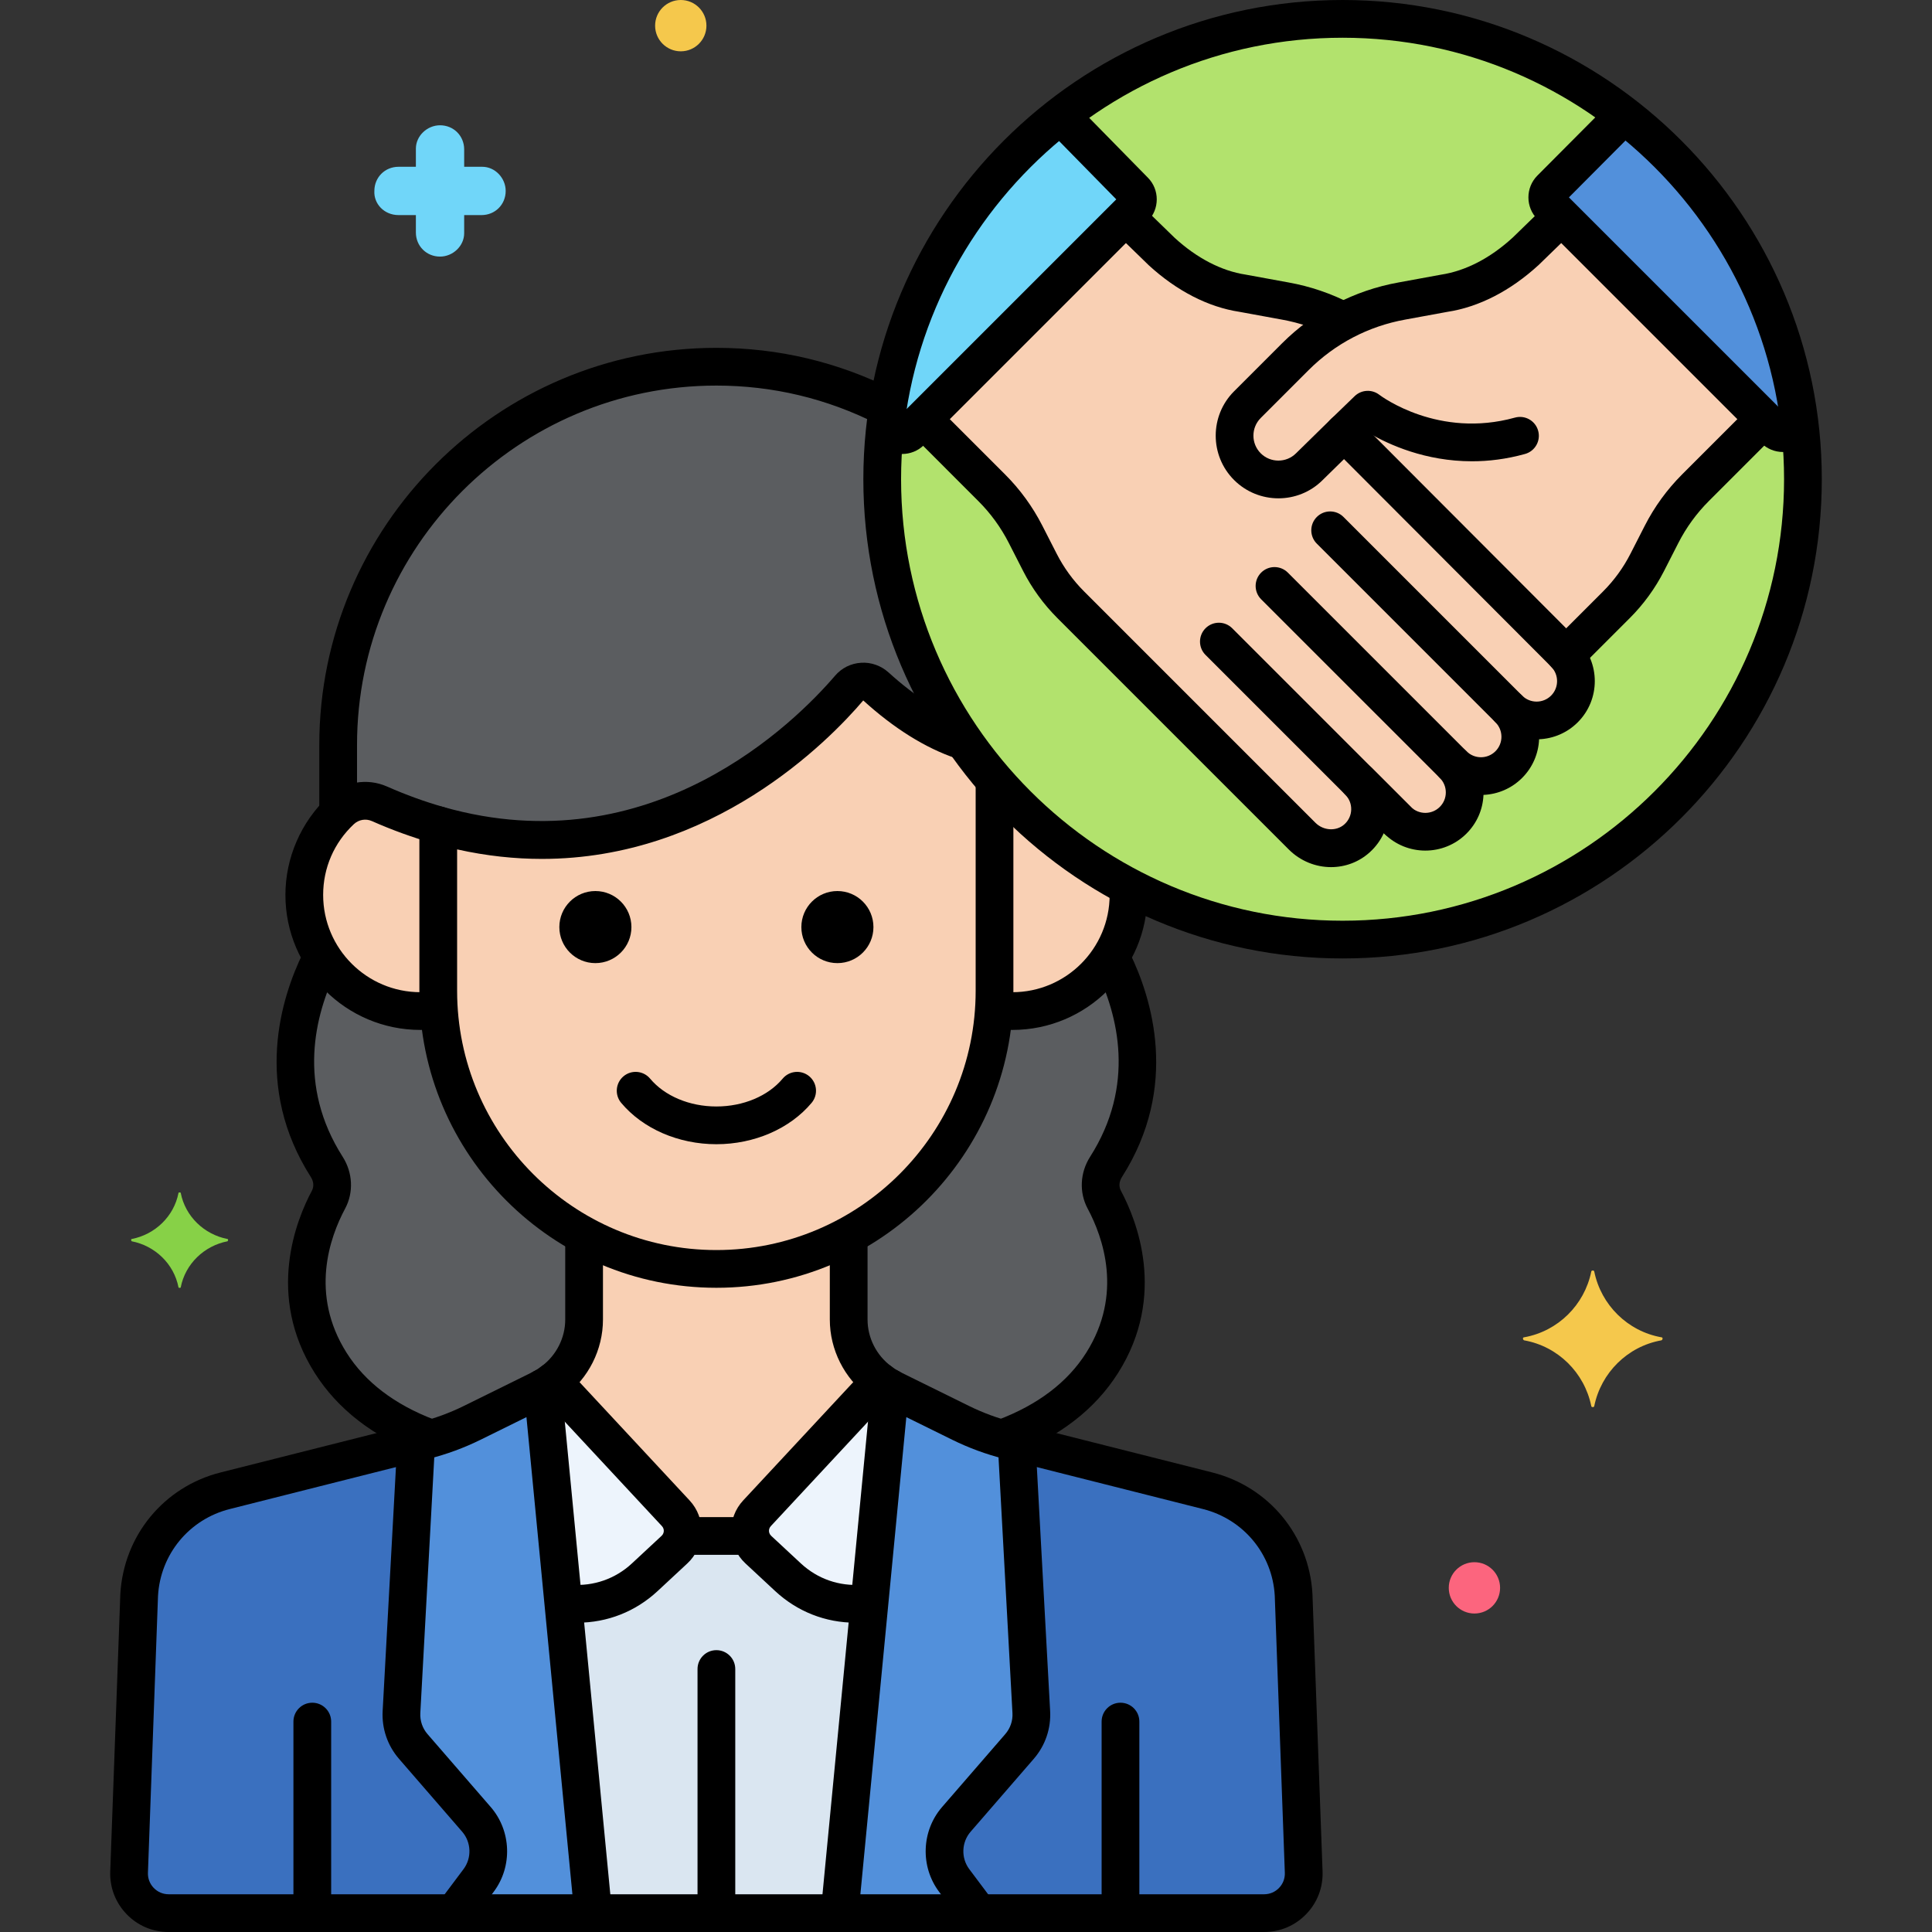 <?xml version="1.0" encoding="utf-8"?>
<!-- Generator: Adobe Illustrator 24.0.0, SVG Export Plug-In . SVG Version: 6.00 Build 0)  -->
<svg version="1.1" xmlns="http://www.w3.org/2000/svg" xmlns:xlink="http://www.w3.org/1999/xlink" x="0px" y="0px"
	 viewBox="0 0 256 256" enable-background="new 0 0 256 256" xml:space="preserve">
<rect x="0" y="0" width="256" height="256" fill="#333333" stroke="none"/>
<g id="Layer_1">
</g>
<g id="Layer_2">
</g>
<g id="Layer_3">
</g>
<g id="Layer_4">
</g>
<g id="Layer_5">
</g>
<g id="Layer_6">
</g>
<g id="Layer_7">
</g>
<g id="Layer_8">
</g>
<g id="Layer_9">
</g>
<g id="Layer_10">
</g>
<g id="Layer_11">
</g>
<g id="Layer_12">
</g>
<g id="Layer_13">
</g>
<g id="Layer_14">
</g>
<g id="Layer_15">
</g>
<g id="Layer_16">
</g>
<g id="Layer_17">
</g>
<g id="Layer_18">
</g>
<g id="Layer_19">
</g>
<g id="Layer_20">
</g>
<g id="Layer_21">
</g>
<g id="Layer_22">
</g>
<g id="Layer_23">
</g>
<g id="Layer_24">
</g>
<g id="Layer_25">
</g>
<g id="Layer_26">
</g>
<g id="Layer_27">
</g>
<g id="Layer_28">
</g>
<g id="Layer_29">
</g>
<g id="Layer_30">
</g>
<g id="Layer_31">
</g>
<g id="Layer_32">
</g>
<g id="Layer_33">
</g>
<g id="Layer_34">
</g>
<g id="Layer_35">
</g>
<g id="Layer_36">
</g>
<g id="Layer_37">
</g>
<g id="Layer_38">
</g>
<g id="Layer_39">
</g>
<g id="Layer_40">
</g>
<g id="Layer_41">
</g>
<g id="Layer_42">
</g>
<g id="Layer_43">
</g>
<g id="Layer_44">
</g>
<g id="Layer_45">
</g>
<g id="Layer_46">
</g>
<g id="Layer_47">
</g>
<g id="Layer_48">
</g>
<g id="Layer_49">
</g>
<g id="Layer_50">
</g>
<g id="Layer_51">
</g>
<g id="Layer_52">
</g>
<g id="Layer_53">
</g>
<g id="Layer_54">
</g>
<g id="Layer_55">
</g>
<g id="Layer_56">
</g>
<g id="Layer_57">
</g>
<g id="Layer_58">
</g>
<g id="Layer_59">
</g>
<g id="Layer_60">
</g>
<g id="Layer_61">
</g>
<g id="Layer_62">
</g>
<g id="Layer_63">
</g>
<g id="Layer_64">
</g>
<g id="Layer_65">
</g>
<g id="Layer_66">
</g>
<g id="Layer_67">
</g>
<g id="Layer_68">
</g>
<g id="Layer_69">
</g>
<g id="Layer_70">
</g>
<g id="Layer_71">
</g>
<g id="Layer_72">
</g>
<g id="Layer_73">
</g>
<g id="Layer_74">
</g>
<g id="Layer_75">
</g>
<g id="Layer_76">
</g>
<g id="Layer_77">
</g>
<g id="Layer_78">
</g>
<g id="Layer_79">
</g>
<g id="Layer_80">
	<g>
		<g>
			<g>
				<path fill="#5B5D60" d="M146.548,154.63c7.039-11.04,3.715-21.788,0.61-27.859c-2.725,4.321-7.527,7.2-13.012,7.2
					c-0.839,0-1.656-0.085-2.458-0.214c-0.865,12.895-8.431,24.031-19.232,29.918v11.177c0,3.578,1.877,6.853,4.885,8.706
					c1.205,0.742-0.324-0.129,9.942,4.978c1.381,0.681,3.205,1.402,4.611,1.843c0.279,0.087,0.562,0.163,0.843,0.243
					c5.424-1.985,10.209-5.137,13.308-10.044c5.683-8.998,2.366-17.717,0.275-21.619
					C145.585,157.585,145.712,155.941,146.548,154.63z"/>
			</g>
		</g>
		<g>
			<g>
				<path fill="#5B5D60" d="M58.163,133.756c-0.802,0.129-1.619,0.214-2.458,0.214c-5.486,0-10.288-2.879-13.012-7.2
					c-3.105,6.071-6.43,16.819,0.61,27.859c0.836,1.312,0.963,2.956,0.228,4.327c-2.092,3.902-5.408,12.621,0.275,21.619
					c3.1,4.908,7.885,8.06,13.308,10.044c0.281-0.08,0.564-0.156,0.843-0.243c1.406-0.44,3.23-1.162,4.611-1.843
					c10.933-5.438,8.826-4.291,9.942-4.978c3.008-1.853,4.885-5.127,4.885-8.706v-11.177
					C66.594,157.788,59.028,146.651,58.163,133.756z"/>
			</g>
		</g>
		<g>
			<g>
				<path fill="#F9D0B4" d="M149.477,117.473c-6.749-3.562-12.743-8.351-17.696-14.072v27.884c0,0.832-0.038,1.654-0.093,2.472
					c0.802,0.129,1.619,0.214,2.458,0.214c8.498,0,15.387-6.889,15.387-15.387C149.533,118.208,149.503,117.841,149.477,117.473z"/>
			</g>
		</g>
		<g>
			<g>
				<path fill="#F9D0B4" d="M58.07,131.285v-21.949c-2.531-0.721-5.13-1.653-7.795-2.831c-1.719-0.759-3.726-0.409-5.096,0.875
					c-2.99,2.803-4.861,6.78-4.861,11.203c0,8.498,6.889,15.387,15.387,15.387c0.839,0,1.656-0.085,2.458-0.214
					C58.108,132.938,58.07,132.116,58.07,131.285z"/>
			</g>
		</g>
		<g>
			<g>
				<path fill="#5B5D60" d="M116.899,63.5c0-3.205,0.25-6.351,0.726-9.422c-6.827-3.498-14.54-5.487-22.7-5.487
					c-27.564,0-50.116,22.553-50.116,50.116v9.057c0.125-0.126,0.24-0.261,0.37-0.383c1.37-1.285,3.378-1.634,5.096-0.875
					c2.665,1.177,5.264,2.11,7.795,2.831c28.967,8.251,48.871-11.626,54.484-18.177c0.902-1.053,2.485-1.13,3.512-0.197
					c4.396,3.994,8.315,6.15,11.678,7.243C120.912,88.352,116.899,76.397,116.899,63.5z"/>
			</g>
		</g>
		<g>
			<g>
				<path fill="#DAE6F1" d="M104.41,208.99l-3.931-3.657c-1.377-1.281-1.455-3.436-0.174-4.813l16.27-17.488
					c-2.556-1.91-4.121-4.918-4.121-8.181v-11.177c-5.221,2.846-11.195,4.465-17.53,4.465c-6.334,0-12.309-1.62-17.53-4.465v11.177
					c0,3.263-1.565,6.271-4.121,8.181l16.271,17.488c1.281,1.376,1.203,3.532-0.174,4.813l-3.931,3.657
					c-3.085,2.87-7.057,3.916-10.801,3.401l3.959,41.109h32.655l3.959-41.109C111.468,212.906,107.495,211.859,104.41,208.99z"/>
			</g>
		</g>
		<g>
			<g>
				<path fill="#3A70BF" d="M71.897,183.915c-0.075,0.039-0.141,0.089-0.217,0.126l-9.112,4.493
					c-2.037,1.004-4.174,1.79-6.376,2.344c-0.13,0.033-18.906,4.772-19.026,4.803l-7.325,1.85
					c-6.414,1.614-11.032,7.211-11.4,13.814l-1.336,36.719c-0.108,2.97,2.27,5.436,5.242,5.436h56.251L71.897,183.915z"/>
			</g>
		</g>
		<g>
			<g>
				<path fill="#3A70BF" d="M171.41,211.345c-0.368-6.604-4.987-12.2-11.4-13.814l-7.325-1.85c-0.12-0.03-18.897-4.77-19.027-4.803
					c-2.202-0.554-4.339-1.34-6.376-2.344l-9.112-4.493c-0.076-0.037-0.142-0.087-0.217-0.126l-6.701,69.585h56.251
					c2.972,0,5.35-2.466,5.242-5.436L171.41,211.345z"/>
			</g>
		</g>
		<g>
			<g>
				<path fill="#EDF4FC" d="M89.545,200.52l-16.27-17.488c-0.434,0.325-0.888,0.626-1.378,0.883l2.742,28.477
					c3.744,0.515,7.717-0.532,10.801-3.401l3.931-3.657C90.748,204.052,90.826,201.897,89.545,200.52z"/>
			</g>
		</g>
		<g>
			<g>
				<path fill="#EDF4FC" d="M116.576,183.032l-16.27,17.488c-1.281,1.377-1.203,3.532,0.174,4.813l3.931,3.657
					c3.084,2.87,7.057,3.916,10.801,3.401l2.742-28.477C117.465,183.658,117.01,183.356,116.576,183.032z"/>
			</g>
		</g>
		<g>
			<g>
				<path fill="#F9D0B4" d="M127.743,98.205c-3.363-1.093-7.281-3.249-11.678-7.243c-1.026-0.933-2.609-0.856-3.512,0.197
					c-5.613,6.551-25.517,26.428-54.484,18.177v21.949c0,20.27,16.585,36.855,36.855,36.855s36.855-16.585,36.855-36.855v-27.884
					C130.345,101.744,128.995,100.012,127.743,98.205z"/>
			</g>
		</g>
		<g>
			<g>
				<path fill="#F9D0B4" d="M116.576,183.032c-2.556-1.91-4.121-4.918-4.121-8.181v-11.177c-5.221,2.846-11.195,4.465-17.53,4.465
					c-6.334,0-12.309-1.62-17.53-4.465v11.177c0,3.263-1.565,6.271-4.121,8.181l16.27,17.488c0.779,0.837,1.048,1.961,0.836,3.002
					h9.089c-0.213-1.041,0.057-2.165,0.836-3.002L116.576,183.032z"/>
			</g>
		</g>
		<g>
			<g>
				<circle fill="#B2E26D" cx="177.899" cy="63.5" r="61"/>
			</g>
		</g>
		<g>
			<g>
				<path fill="#5290DB" d="M60.172,253.5h18.426l-6.701-69.585c-0.075,0.039-0.141,0.089-0.217,0.126l-9.112,4.493
					c-2.037,1.004-4.174,1.79-6.376,2.344c-0.018,0.005-0.407,0.103-1.046,0.264l-1.948,35.706c-0.091,1.67,0.47,3.311,1.566,4.575
					l8.368,9.656c1.988,2.294,2.107,5.664,0.286,8.093L60.172,253.5z"/>
			</g>
		</g>
		<g>
			<g>
				<path fill="#5290DB" d="M135.086,231.422c1.095-1.264,1.657-2.904,1.566-4.575l-1.948-35.706
					c-0.639-0.161-1.028-0.259-1.046-0.264c-2.202-0.554-4.339-1.34-6.376-2.344l-9.112-4.493c-0.076-0.037-0.142-0.087-0.217-0.126
					l-6.701,69.585h18.426l-3.247-4.329c-1.821-2.429-1.702-5.799,0.286-8.093L135.086,231.422z"/>
			</g>
		</g>
		<g>
			<g>
				<path fill="#F9D0B4" d="M206.895,28.695l-4.734,4.604c-3.368,3.095-7.049,4.992-10.777,5.56l-5.636,1.032
					c-5.349,0.966-10.275,3.543-14.119,7.387c-3.586,3.586-3.15,3.15-6.343,6.343c-2.259,2.259-2.259,5.955,0,8.214
					s5.955,2.259,8.214,0l4.609-4.521l29.416,29.479l6.655-6.655c1.648-1.648,3.028-3.545,4.089-5.621l1.901-3.719
					c1.165-2.279,2.68-4.362,4.49-6.172l9.083-9.083L206.895,28.695z"/>
			</g>
		</g>
		<g>
			<g>
				<path fill="#F9D0B4" d="M207.295,86.566c-3.477-3.477-24.247-24.301-24.247-24.301l-4.94-4.951l-4.609,4.521
					c-2.24,2.24-5.894,2.258-8.158,0.055c-2.32-2.259-2.234-6.091,0.056-8.38c3.072-3.072,2.688-2.688,6.232-6.232
					c1.897-1.896,4.058-3.483,6.402-4.722c-2.407-1.271-5.007-2.176-7.716-2.665l-5.636-1.032c-3.729-0.567-7.41-2.465-10.777-5.56
					l-4.734-4.604L122.32,55.543l9.083,9.083c1.81,1.81,3.325,3.893,4.49,6.172l1.901,3.719c1.061,2.076,2.441,3.973,4.089,5.621
					c7.403,7.403,24.706,24.706,30.654,30.654l0,0c1.985,1.984,5.217,2.167,7.294,0.279c2.216-2.016,2.279-5.449,0.186-7.545
					l5.163,5.163c2.036,2.033,5.335,2.032,7.37-0.002c2.036-2.036,2.036-5.337,0-7.373c2.036,2.036,5.337,2.036,7.373,0
					c2.035-2.035,2.036-5.333,0.003-7.37c2.036,2.033,5.335,2.032,7.37-0.003C209.331,91.903,209.331,88.603,207.295,86.566z"/>
			</g>
		</g>
		<g>
			<g>
				<path fill="#70D6F9" d="M150.305,25.284l-9.783-9.974c-12.54,9.741-21.171,24.259-23.165,40.831l1.046,1.046
					c0.628,0.628,1.645,0.628,2.273,0l29.629-29.629C150.933,26.93,150.933,25.912,150.305,25.284z"/>
			</g>
		</g>
		<g>
			<g>
				<path fill="#5290DB" d="M215.209,15.258l-9.717,9.762c-0.628,0.628-0.628,1.646,0,2.273l29.629,29.629
					c0.628,0.628,1.646,0.628,2.273,0l1.016-1.017C236.361,39.403,227.726,24.952,215.209,15.258z"/>
			</g>
		</g>
		<g>
			<g>
				<path d="M148.655,155.975c7.663-12.015,3.946-23.765,1.049-29.699c-0.605-1.241-2.104-1.757-3.343-1.149
					c-1.241,0.605-1.756,2.103-1.149,3.343c2.978,6.1,5.261,15.357-0.772,24.817c-1.339,2.101-1.462,4.726-0.323,6.851
					c2.037,3.801,4.721,11.337-0.185,19.104c-2.468,3.906-6.411,6.902-11.72,8.906c-1.292,0.487-1.943,1.93-1.456,3.222
					c0.378,1.001,1.329,1.618,2.339,1.618c0.294,0,0.592-0.053,0.883-0.162c6.349-2.396,11.12-6.067,14.181-10.914
					c6.493-10.28,2.419-20.304,0.365-24.137C148.233,157.232,148.282,156.56,148.655,155.975z"/>
			</g>
		</g>
		<g>
			<g>
				<path d="M57.545,188.112c-5.262-2.004-9.174-4.988-11.625-8.871c-4.906-7.77-2.222-15.304-0.185-19.104
					c1.138-2.126,1.014-4.751-0.325-6.851c-6.039-9.471-3.745-18.737-0.758-24.844c0.606-1.24,0.093-2.737-1.147-3.345
					c-1.238-0.604-2.736-0.093-3.345,1.147c-2.905,5.94-6.636,17.701,1.034,29.729c0.374,0.586,0.424,1.26,0.134,1.802
					c-2.054,3.831-6.13,13.853,0.364,24.136c3.042,4.817,7.777,8.477,14.073,10.873c0.293,0.112,0.594,0.165,0.889,0.165
					c1.008,0,1.957-0.614,2.337-1.611C59.483,190.048,58.835,188.604,57.545,188.112z"/>
			</g>
		</g>
		<g>
			<g>
				<path d="M152.013,117.923c-0.079-1.378-1.268-2.436-2.638-2.354c-1.379,0.078-2.433,1.26-2.354,2.638
					c0.007,0.125,0.013,0.251,0.013,0.378c0,7.105-5.781,12.887-12.888,12.887c-0.361,0-0.744-0.021-1.138-0.06
					c-1.374-0.138-2.599,0.863-2.737,2.237c-0.139,1.373,0.863,2.6,2.237,2.737c0.559,0.057,1.11,0.085,1.638,0.085
					c9.863,0,17.888-8.024,17.888-17.887C152.033,118.361,152.025,118.142,152.013,117.923z"/>
			</g>
		</g>
		<g>
			<g>
				<path d="M58.755,106.932c-2.478-0.706-4.991-1.618-7.47-2.713c-2.64-1.167-5.708-0.64-7.816,1.338
					c-3.591,3.367-5.65,8.115-5.65,13.027c0,9.862,8.024,17.887,17.887,17.887c0.495,0,0.984-0.025,1.468-0.068
					c1.375-0.125,2.389-1.341,2.265-2.716c-0.125-1.375-1.338-2.376-2.716-2.265c-0.335,0.031-0.674,0.049-1.017,0.049
					c-7.105,0-12.887-5.781-12.887-12.887c0-3.587,1.445-6.918,4.07-9.38c0.644-0.603,1.574-0.763,2.377-0.411
					c2.688,1.188,5.421,2.179,8.12,2.947c1.327,0.381,2.712-0.392,3.089-1.72C60.853,108.692,60.083,107.31,58.755,106.932z"/>
			</g>
		</g>
		<g>
			<g>
				<path d="M118.481,51.709c-7.385-3.729-15.31-5.618-23.556-5.618c-29.014,0-52.617,23.604-52.617,52.616v8.814
					c0,1.381,1.119,2.5,2.5,2.5s2.5-1.119,2.5-2.5v-8.814c0-26.256,21.361-47.616,47.617-47.616c7.456,0,14.623,1.71,21.302,5.081
					c1.231,0.622,2.736,0.128,3.358-1.104S119.714,52.331,118.481,51.709z"/>
			</g>
		</g>
		<g>
			<g>
				<path d="M107.231,142.613c-1.058-0.885-2.632-0.749-3.522,0.31c-1.938,2.312-5.222,3.691-8.783,3.691
					c-3.563,0-6.847-1.38-8.784-3.691c-0.89-1.059-2.464-1.196-3.522-0.31c-1.058,0.888-1.196,2.465-0.31,3.522
					c2.877,3.431,7.594,5.479,12.616,5.479s9.738-2.048,12.615-5.479C108.428,145.078,108.289,143.501,107.231,142.613z"/>
			</g>
		</g>
		<g>
			<g>
				<path d="M110.96,118.068c-2.637,0-4.775,2.138-4.775,4.775c0,2.638,2.138,4.775,4.775,4.775s4.775-2.138,4.775-4.775
					C115.735,120.206,113.597,118.068,110.96,118.068z"/>
			</g>
		</g>
		<g>
			<g>
				<path d="M78.891,118.068c-2.637,0-4.775,2.138-4.775,4.775c0,2.638,2.138,4.775,4.775,4.775c2.637,0,4.775-2.138,4.775-4.775
					C83.666,120.206,81.528,118.068,78.891,118.068z"/>
			</g>
		</g>
		<g>
			<g>
				<path d="M77.396,161.721c-1.381,0-2.5,1.119-2.5,2.5v10.631c0,2.409-1.165,4.719-3.117,6.177
					c-1.106,0.826-1.333,2.393-0.507,3.499c0.491,0.657,1.243,1.004,2.005,1.004c0.521,0,1.045-0.162,1.494-0.497
					c3.209-2.397,5.125-6.204,5.125-10.183v-10.631C79.896,162.84,78.776,161.721,77.396,161.721z"/>
			</g>
		</g>
		<g>
			<g>
				<path d="M118.072,181.028c-1.952-1.458-3.117-3.768-3.117-6.177v-10.6c0-1.381-1.119-2.5-2.5-2.5s-2.5,1.119-2.5,2.5v10.6
					c0,3.979,1.916,7.785,5.125,10.183c0.449,0.335,0.974,0.497,1.494,0.497c0.762,0,1.514-0.347,2.005-1.004
					C119.405,183.421,119.179,181.854,118.072,181.028z"/>
			</g>
		</g>
		<g>
			<g>
				<path d="M111.253,251H78.598c-1.381,0-2.5,1.119-2.5,2.5s1.119,2.5,2.5,2.5h32.655c1.381,0,2.5-1.119,2.5-2.5
					S112.634,251,111.253,251z"/>
			</g>
		</g>
		<g>
			<g>
				<path d="M148.47,225.619c-1.381,0-2.5,1.119-2.5,2.5V252.5c0,1.381,1.119,2.5,2.5,2.5s2.5-1.119,2.5-2.5v-24.381
					C150.97,226.738,149.851,225.619,148.47,225.619z"/>
			</g>
		</g>
		<g>
			<g>
				<path d="M41.381,225.619c-1.381,0-2.5,1.119-2.5,2.5v24.214c0,1.381,1.119,2.5,2.5,2.5s2.5-1.119,2.5-2.5v-24.214
					C43.881,226.738,42.762,225.619,41.381,225.619z"/>
			</g>
		</g>
		<g>
			<g>
				<g>
					<g>
						<path d="M74.386,183.675c-0.079-0.827-0.564-1.561-1.295-1.957c-0.728-0.396-1.608-0.404-2.346-0.022
							c-0.081,0.042-0.159,0.088-0.244,0.14l-9.038,4.457c-1.876,0.925-3.854,1.652-5.88,2.161
							c-0.002,0.001-0.006,0.002-0.008,0.002c-0.228,0.059-18.9,4.771-19.021,4.802l-7.323,1.849
							c-7.516,1.893-12.854,8.362-13.288,16.148l-1.336,36.719c-0.077,2.122,0.692,4.131,2.166,5.659
							c1.473,1.527,3.452,2.368,5.574,2.368h56.251c0.705,0,1.377-0.298,1.851-0.819s0.705-1.219,0.638-1.92L74.386,183.675z
							 M22.347,251c-0.752,0-1.453-0.298-1.976-0.84c-0.522-0.541-0.796-1.254-0.769-2.006l1.334-36.67
							c0.309-5.542,4.133-10.175,9.517-11.53l7.324-1.85c0.118-0.029,18.528-4.676,19.024-4.802c2.368-0.596,4.68-1.445,6.872-2.526
							l6.084-3L75.846,251H22.347z"/>
					</g>
				</g>
			</g>
		</g>
		<g>
			<g>
				<g>
					<g>
						<path d="M173.906,211.205c-0.432-7.737-5.771-14.208-13.284-16.099l-7.324-1.85c-0.116-0.029-3.264-0.823-6.966-1.758
							c-5.375-1.356-11.922-3.01-12.064-3.046c-2.023-0.509-4.002-1.236-5.88-2.161l-9.036-4.456
							c-0.076-0.047-0.153-0.093-0.233-0.134c-0.738-0.39-1.62-0.383-2.352,0.012c-0.733,0.396-1.221,1.131-1.301,1.961
							l-6.701,69.586c-0.067,0.701,0.164,1.398,0.638,1.92s1.146,0.819,1.851,0.819h56.251c2.122,0,4.103-0.842,5.576-2.37
							c1.473-1.527,2.242-3.537,2.164-5.657L173.906,211.205z M169.48,250.16c-0.522,0.541-1.225,0.84-1.977,0.84h-53.499
							l6.089-63.223l6.083,2.999c2.194,1.081,4.506,1.932,6.862,2.523c0.077,0.02,6.665,1.683,12.069,3.047l6.961,1.757
							c0.001,0.001,0.002,0.001,0.003,0.001l7.327,1.851c5.382,1.354,9.206,5.987,9.513,11.48l1.336,36.719
							C170.275,248.906,170.003,249.618,169.48,250.16z"/>
					</g>
				</g>
			</g>
		</g>
		<g>
			<g>
				<path d="M91.375,198.817l-16.271-17.488c-0.869-0.935-2.302-1.062-3.325-0.301c-0.379,0.283-0.721,0.503-1.045,0.673
					c-1.223,0.642-1.693,2.153-1.052,3.376c0.604,1.149,1.975,1.637,3.154,1.154l14.878,15.993c0.222,0.237,0.247,0.508,0.241,0.647
					c-0.005,0.14-0.049,0.408-0.288,0.631l-3.931,3.656c-2.201,2.049-5.079,3.047-8.075,2.827c-1.382-0.108-2.576,0.93-2.68,2.307
					c-0.103,1.377,0.93,2.577,2.307,2.68c0.406,0.03,0.81,0.045,1.212,0.045c3.966,0,7.708-1.467,10.643-4.198l3.931-3.656
					c1.154-1.074,1.822-2.534,1.879-4.11C93.01,201.476,92.449,199.972,91.375,198.817z"/>
			</g>
		</g>
		<g>
			<g>
				<path d="M119.116,181.701c-0.324-0.17-0.666-0.39-1.045-0.673c-1.023-0.762-2.456-0.635-3.325,0.301l-16.271,17.487
					c-1.074,1.155-1.635,2.659-1.578,4.236c0.057,1.576,0.725,3.036,1.879,4.11l3.931,3.656c2.937,2.732,6.677,4.199,10.645,4.199
					c0.414,0,0.831-0.017,1.249-0.049c1.377-0.105,2.407-1.308,2.301-2.684c-0.105-1.377-1.339-2.436-2.684-2.301
					c-3.027,0.228-5.896-0.772-8.104-2.826l-3.931-3.656c-0.239-0.223-0.283-0.491-0.288-0.631c-0.006-0.14,0.02-0.41,0.241-0.648
					l14.878-15.992c1.181,0.484,2.551-0.004,3.154-1.154C120.81,183.854,120.339,182.343,119.116,181.701z"/>
			</g>
		</g>
		<g>
			<g>
				<path d="M131.78,101.109c-1.381,0-2.5,1.119-2.5,2.5v27.676c0,18.943-15.411,34.354-34.354,34.354S60.57,150.229,60.57,131.285
					v-18.736c3.92,0.874,7.669,1.261,11.238,1.261c22.585-0.002,37.894-15.488,42.576-20.997c4.077,3.704,8.204,6.283,12.267,7.664
					c1.308,0.447,2.728-0.256,3.172-1.563c0.444-1.308-0.255-2.728-1.563-3.172c-3.41-1.159-6.947-3.39-10.514-6.631
					c-0.994-0.902-2.319-1.384-3.662-1.289c-1.339,0.083-2.557,0.691-3.43,1.71c-5.199,6.068-24.304,25.256-51.9,17.399
					c-0.751-0.215-1.565-0.063-2.19,0.409c-0.626,0.473-0.994,1.211-0.994,1.995v21.949c0,21.7,17.655,39.354,39.355,39.354
					s39.354-17.654,39.354-39.354v-27.676C134.28,102.229,133.161,101.109,131.78,101.109z"/>
			</g>
		</g>
		<g>
			<g>
				<path d="M98.333,201.022h-6.875c-1.381,0-2.5,1.119-2.5,2.5s1.119,2.5,2.5,2.5h6.875c1.381,0,2.5-1.119,2.5-2.5
					S99.714,201.022,98.333,201.022z"/>
			</g>
		</g>
		<g>
			<g>
				<path d="M94.926,218.654c-1.381,0-2.5,1.119-2.5,2.5v31.159c0,1.381,1.119,2.5,2.5,2.5s2.5-1.119,2.5-2.5v-31.159
					C97.426,219.773,96.307,218.654,94.926,218.654z"/>
			</g>
		</g>
		<g>
			<g>
				<path d="M186.947,106.92l-23.673-23.673c-0.977-0.977-2.559-0.977-3.535,0s-0.977,2.559,0,3.535l23.673,23.673
					c0.488,0.488,1.128,0.732,1.768,0.732s1.279-0.244,1.768-0.732C187.924,109.479,187.924,107.896,186.947,106.92z"/>
			</g>
		</g>
		<g>
			<g>
				<path d="M203.813,57.074c-0.369-1.33-1.743-2.108-3.078-1.738c-10.111,2.807-17.662-2.793-17.971-3.027
					c-0.981-0.757-2.372-0.679-3.263,0.183l-3.131,3.025c-0.993,0.96-1.02,2.542-0.061,3.535c0.96,0.994,2.544,1.02,3.535,0.061
					l1.704-1.647c2.487,1.44,7.318,3.657,13.495,3.656c2.189,0,4.548-0.278,7.03-0.969
					C203.405,59.783,204.184,58.405,203.813,57.074z"/>
			</g>
		</g>
		<g>
			<g>
				<path d="M201.693,92.175L178.02,68.501c-0.977-0.977-2.559-0.977-3.535,0s-0.977,2.559,0,3.535l23.674,23.674
					c0.488,0.488,1.128,0.732,1.768,0.732s1.279-0.244,1.768-0.732C202.67,94.733,202.67,93.151,201.693,92.175z"/>
			</g>
		</g>
		<g>
			<g>
				<path d="M194.317,99.544l-23.671-23.67c-0.977-0.977-2.559-0.977-3.535,0s-0.977,2.56,0,3.535l23.671,23.67
					c0.488,0.488,1.128,0.732,1.768,0.732s1.279-0.244,1.768-0.732C195.294,102.103,195.294,100.52,194.317,99.544z"/>
			</g>
		</g>
		<g>
			<g>
				<g>
					<g>
						<path d="M177.898,0c-35.014,0-63.5,28.486-63.5,63.5s28.486,63.5,63.5,63.5s63.5-28.486,63.5-63.5S212.912,0,177.898,0z
							 M177.898,122c-32.257,0-58.5-26.243-58.5-58.5S145.642,5,177.898,5s58.5,26.243,58.5,58.5S210.155,122,177.898,122z"/>
					</g>
				</g>
			</g>
		</g>
		<g>
			<g>
				<path fill="#70D6F9" d="M63.906,22.1h-2.4v-2.3c0-1.8-1.4-3.2-3.2-3.2c-1.7,0-3.2,1.4-3.2,3.1v2.4h-2.3c-1.8,0-3.2,1.4-3.2,3.2
					c-0.1,1.7,1.3,3.2,3.2,3.2h2.3v2.3c0,1.8,1.4,3.2,3.2,3.2c1.7,0,3.2-1.4,3.2-3.1v-2.4h2.3c1.8,0,3.2-1.4,3.2-3.2
					C67.006,23.6,65.606,22.1,63.906,22.1z"/>
			</g>
		</g>
		<g>
			<g>
				<circle fill="#F5C84C" cx="90.206" cy="3.4" r="3.4"/>
			</g>
		</g>
		<g>
			<g>
				<path fill="#87D147" d="M30.15,164.175c-3.1-0.6-5.6-3-6.2-6.1c0-0.1-0.3-0.1-0.3,0c-0.6,3.1-3.1,5.5-6.2,6.1
					c-0.1,0-0.1,0.2,0,0.3c3.1,0.6,5.6,3,6.2,6.1c0,0.1,0.3,0.1,0.3,0c0.6-3.1,3.1-5.5,6.2-6.1
					C30.25,164.375,30.25,164.175,30.15,164.175z"/>
			</g>
		</g>
		<g>
			<g>
				<circle fill="#FC657E" cx="195.369" cy="210.4" r="3.4"/>
			</g>
		</g>
		<g>
			<g>
				<path fill="#F5C84C" d="M220.15,177.2c-4.5-0.8-8-4.3-8.9-8.7c0-0.2-0.4-0.2-0.4,0c-0.9,4.4-4.4,7.9-8.9,8.7
					c-0.2,0-0.2,0.3,0,0.4c4.5,0.8,8,4.3,8.9,8.7c0,0.2,0.4,0.2,0.4,0c0.9-4.4,4.4-7.9,8.9-8.7
					C220.35,177.5,220.35,177.2,220.15,177.2z"/>
			</g>
		</g>
		<g>
			<g>
				<path d="M65.023,239.44l-8.37-9.656c-0.674-0.777-1.015-1.771-0.958-2.801l1.915-35.117c0.075-1.378-0.981-2.557-2.36-2.632
					c-1.379-0.107-2.558,0.98-2.632,2.36l-1.915,35.115c-0.128,2.331,0.644,4.586,2.172,6.35l8.369,9.655
					c1.209,1.396,1.282,3.479,0.175,4.956l-3.081,4.108c-0.828,1.104-0.604,2.672,0.5,3.5c0.45,0.337,0.977,0.5,1.498,0.5
					c0.76,0,1.511-0.346,2.002-1l3.081-4.108C67.928,247.325,67.762,242.603,65.023,239.44z"/>
			</g>
		</g>
		<g>
			<g>
				<path d="M136.975,233.06c1.529-1.764,2.301-4.019,2.173-6.348l-1.91-35.032c-0.074-1.379-1.252-2.44-2.632-2.36
					c-1.379,0.075-2.436,1.254-2.36,2.632l1.91,35.034c0.057,1.027-0.284,2.021-0.959,2.799l-8.367,9.656
					c-2.74,3.161-2.907,7.884-0.397,11.23l3.063,4.084c0.491,0.655,1.242,1,2.002,1c0.521,0,1.049-0.163,1.498-0.5
					c1.104-0.829,1.328-2.396,0.5-3.5l-3.063-4.084c-1.107-1.477-1.033-3.561,0.176-4.955L136.975,233.06z"/>
			</g>
		</g>
		<g>
			<g>
				<path d="M209.294,85.027l-29.416-29.479c-0.97-0.971-2.54-0.979-3.52-0.02l-4.627,4.537c-1.292,1.29-3.389,1.288-4.679,0
					c-1.289-1.29-1.289-3.388,0-4.678l6.344-6.344c3.5-3.5,7.925-5.814,12.801-6.695l5.562-1.02c4.2-0.639,8.382-2.779,12.144-6.238
					l3.842-3.734c0.99-0.963,1.013-2.546,0.051-3.535c-0.963-0.992-2.547-1.013-3.535-0.051l-3.791,3.687
					c-2.977,2.735-6.248,4.44-9.536,4.941l-5.63,1.031c-5.878,1.062-11.218,3.854-15.441,8.079l-6.344,6.344
					c-3.239,3.239-3.239,8.509,0,11.748c3.239,3.24,8.51,3.238,11.731,0.018l2.84-2.784l27.666,27.724
					c0.488,0.489,1.129,0.734,1.77,0.734c0.639,0,1.278-0.243,1.766-0.73C210.268,87.587,210.27,86.005,209.294,85.027z"/>
			</g>
		</g>
		<g>
			<g>
				<path d="M234.941,54.344c-0.977-0.977-2.559-0.977-3.535,0l-8.516,8.515c-1.998,2-3.663,4.288-4.948,6.802l-1.9,3.719
					c-0.942,1.846-2.164,3.524-3.63,4.991l-6.655,6.655c-0.977,0.977-0.977,2.559,0,3.535c0.488,0.488,1.128,0.732,1.768,0.732
					s1.279-0.244,1.768-0.732l6.655-6.655c1.837-1.837,3.367-3.939,4.548-6.251l1.899-3.719c1.047-2.048,2.404-3.912,4.032-5.542
					l8.515-8.515C235.918,56.902,235.918,55.32,234.941,54.344z"/>
			</g>
		</g>
		<g>
			<g>
				<path d="M178.943,40.212c-2.58-1.331-5.334-2.267-8.178-2.78l-5.711-1.045c-3.213-0.488-6.484-2.193-9.41-4.88l-3.838-3.732
					c-0.991-0.963-2.572-0.94-3.535,0.049c-0.963,0.99-0.94,2.573,0.049,3.535l3.89,3.781c3.712,3.411,7.894,5.552,12.019,6.178
					l5.643,1.033c2.36,0.427,4.642,1.202,6.781,2.305c0.366,0.189,0.758,0.279,1.144,0.279c0.906,0,1.78-0.494,2.224-1.355
					C180.652,42.353,180.171,40.845,178.943,40.212z"/>
			</g>
		</g>
		<g>
			<g>
				<path d="M209.063,84.799c-0.977-0.977-2.559-0.977-3.535,0s-0.977,2.559,0,3.535c1.058,1.059,1.058,2.779,0,3.838
					c-1.056,1.056-2.775,1.061-3.835,0.001c-0.977-0.975-2.558-0.975-3.534,0.002c-0.976,0.976-0.977,2.557-0.002,3.533
					c1.056,1.059,1.056,2.779-0.001,3.836c-1.059,1.059-2.781,1.059-3.838,0c-0.977-0.975-2.56-0.976-3.536,0.001
					c-0.487,0.488-0.731,1.128-0.731,1.769c0,0.64,0.244,1.279,0.732,1.768c0.513,0.512,0.795,1.192,0.795,1.918
					c0,0.725-0.282,1.405-0.795,1.918c-1.057,1.058-2.776,1.058-3.835,0.003l-5.162-5.162c-0.977-0.977-2.559-0.976-3.535-0.001
					c-0.976,0.976-0.977,2.559-0.001,3.535c0.528,0.529,0.81,1.233,0.792,1.982c-0.019,0.748-0.335,1.439-0.893,1.945
					c-1.053,0.957-2.776,0.869-3.844-0.196L143.65,78.37c-1.466-1.467-2.688-3.146-3.631-4.991l-1.901-3.719
					c-1.286-2.518-2.951-4.807-4.948-6.802l-8.203-8.204c-0.977-0.977-2.559-0.977-3.535,0c-0.977,0.976-0.977,2.559,0,3.535
					l8.203,8.205c1.627,1.625,2.983,3.49,4.032,5.541l1.9,3.719c1.181,2.312,2.711,4.414,4.548,6.251l30.654,30.654
					c1.556,1.554,3.586,2.339,5.605,2.339c1.846,0,3.683-0.655,5.138-1.979c0.794-0.722,1.415-1.577,1.844-2.52l0.057,0.057
					c3.008,3.004,7.9,3.002,10.904-0.003c1.379-1.379,2.172-3.188,2.253-5.125c1.862-0.08,3.701-0.83,5.12-2.249
					c1.42-1.419,2.169-3.26,2.248-5.124c1.864-0.079,3.704-0.828,5.124-2.248C212.07,92.7,212.07,87.807,209.063,84.799z"/>
			</g>
		</g>
		<g>
			<g>
				<g>
					<g>
						<path d="M152.09,23.533l-8.755-8.926c-0.969-0.986-2.55-1-3.536-0.034c-0.985,0.967-1.001,2.55-0.034,3.536l8.147,8.306
							l-28.373,28.373l-0.112-0.112c-0.977-0.977-2.559-0.977-3.535,0s-0.977,2.559,0,3.535l0.743,0.743
							c0.801,0.801,1.853,1.201,2.904,1.201s2.104-0.4,2.904-1.201l29.63-29.63C153.675,27.724,153.674,25.118,152.09,23.533z"/>
					</g>
				</g>
			</g>
		</g>
		<g>
			<g>
				<g>
					<g>
						<path d="M240.089,54.23c-0.977-0.978-2.559-0.978-3.535-0.002l-0.295,0.294L207.89,26.155l8.429-8.469
							c0.975-0.979,0.971-2.562-0.008-3.535c-0.979-0.976-2.562-0.97-3.535,0.008l-9.051,9.093c-1.602,1.602-1.602,4.207,0,5.809
							l29.63,29.629c0.775,0.776,1.808,1.203,2.904,1.203c1.098,0,2.129-0.428,2.902-1.202l0.926-0.925
							C241.064,56.79,241.064,55.207,240.089,54.23z"/>
					</g>
				</g>
			</g>
		</g>
	</g>
</g>
</svg>
